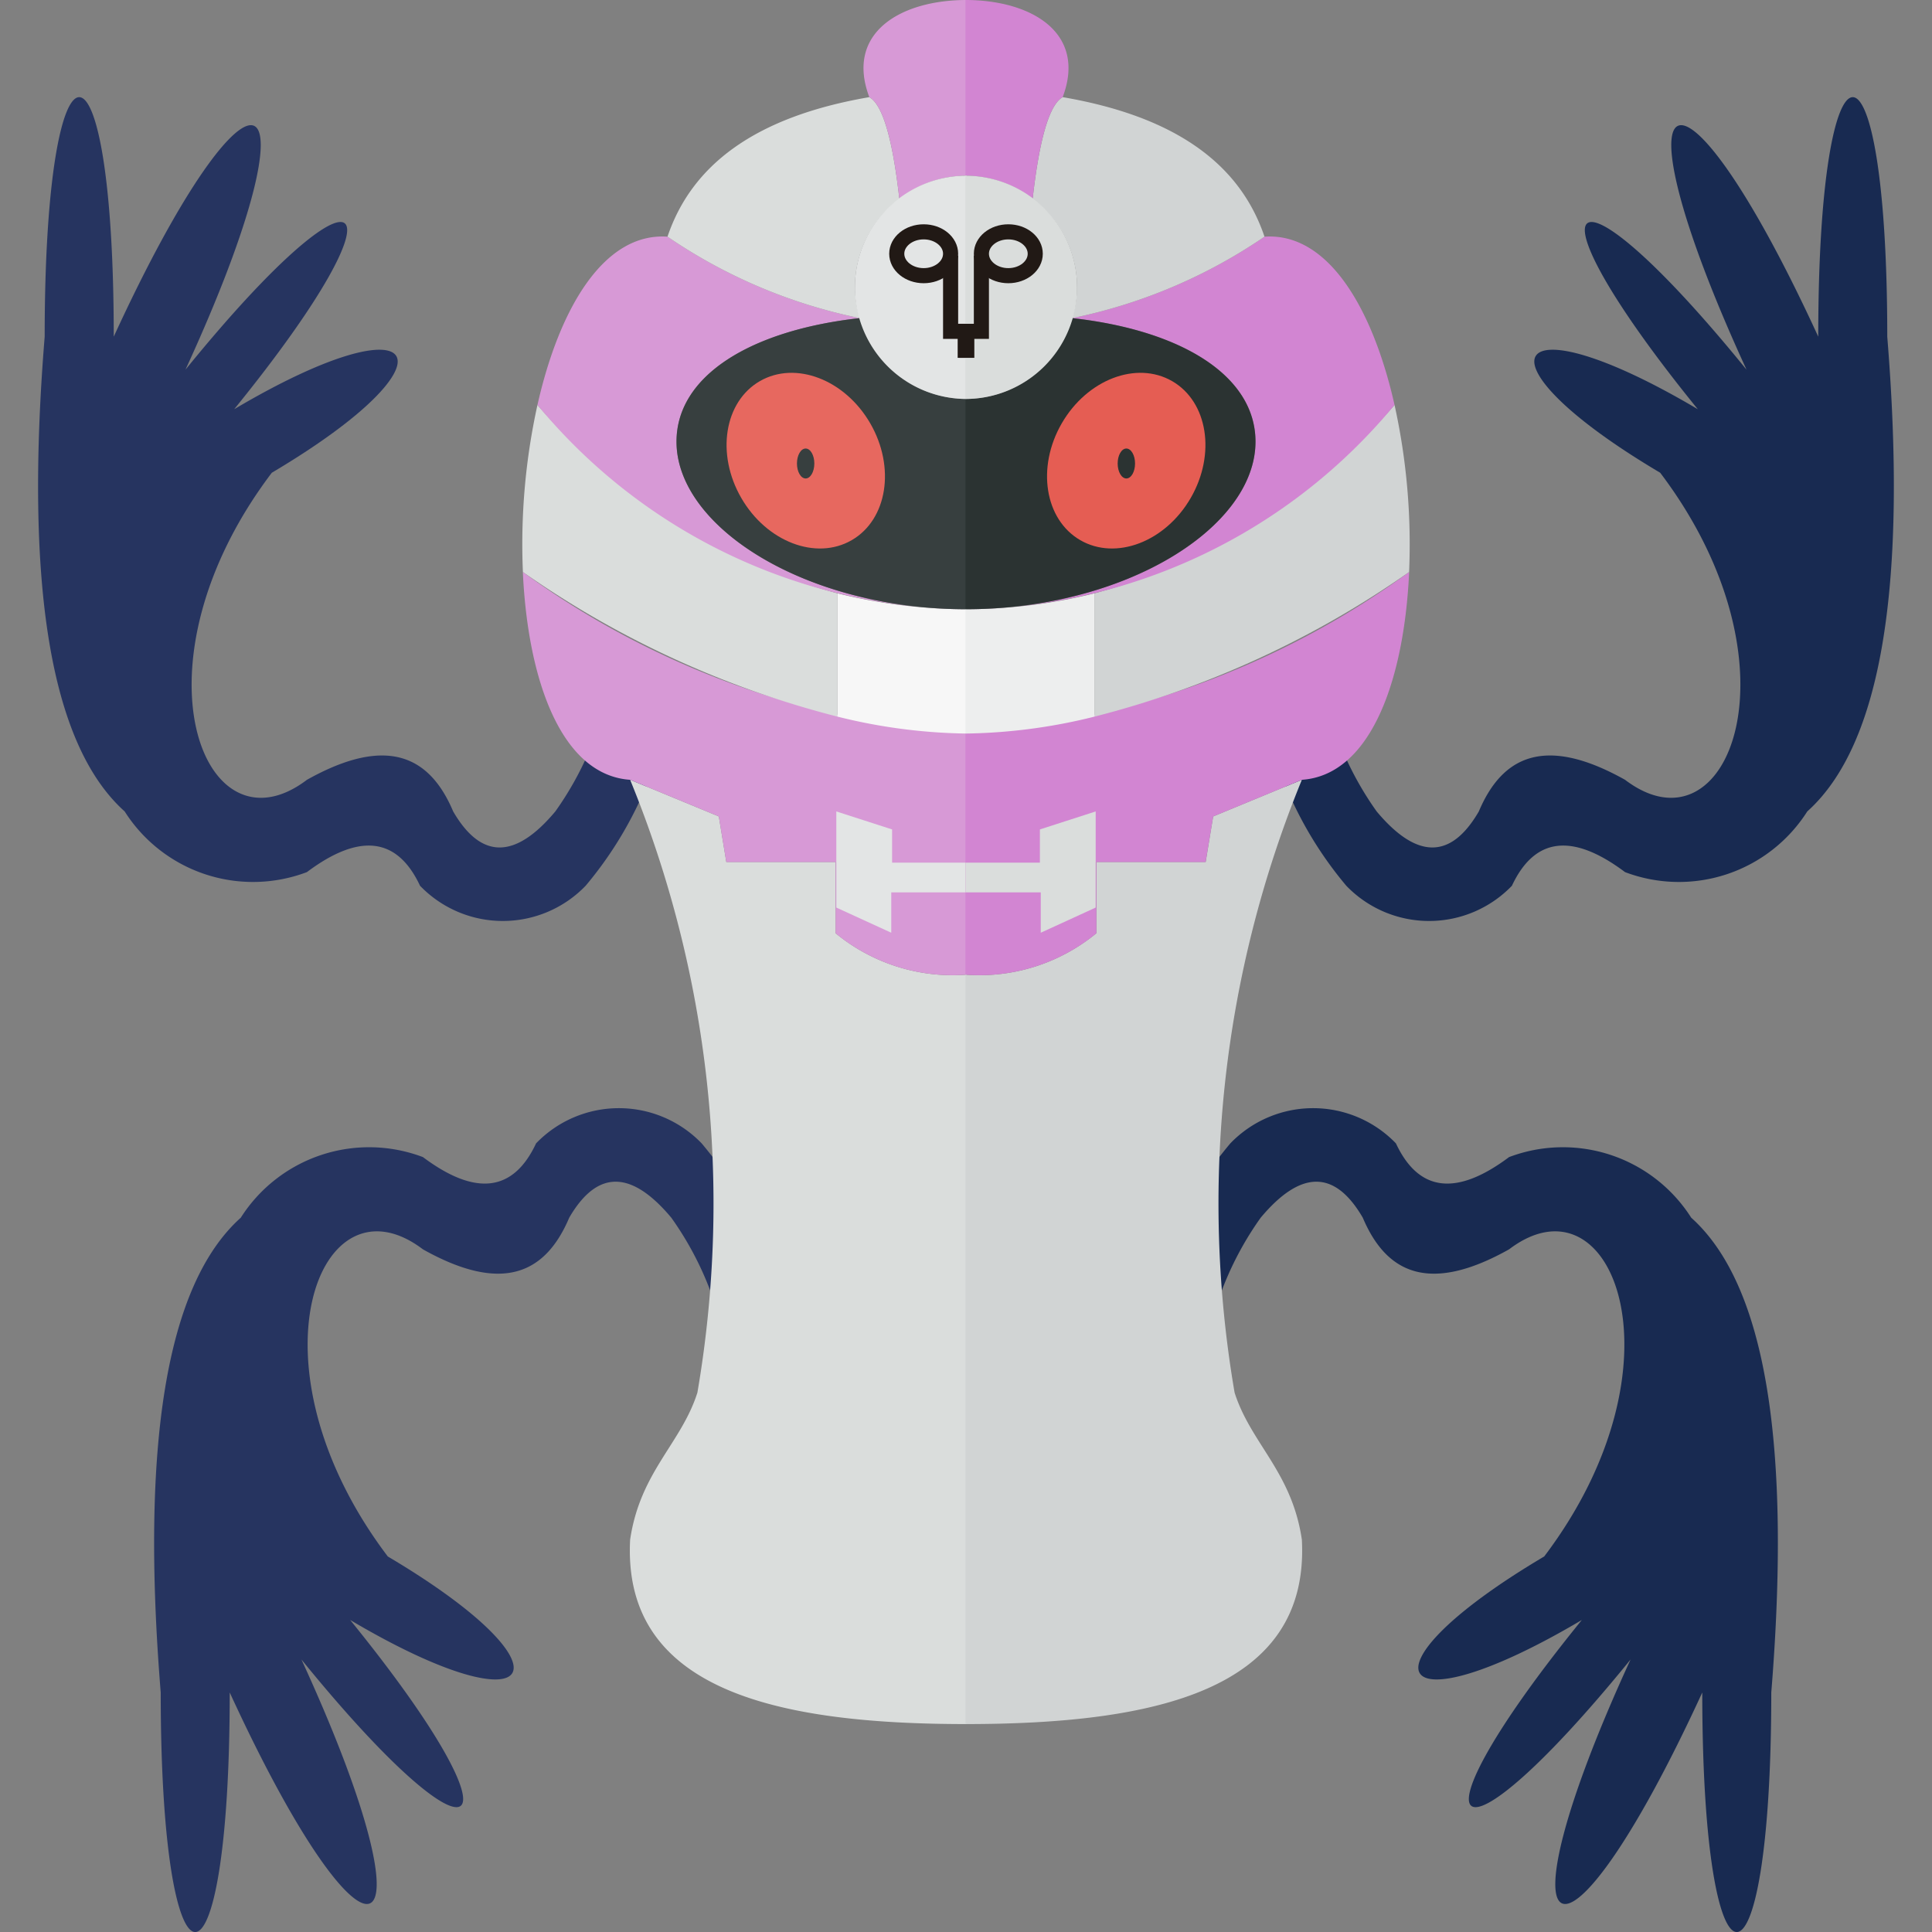 <svg xmlns="http://www.w3.org/2000/svg" viewBox="0 0 32 32"><rect x="0" y="0" width="32" height="32" fill="#808080" stroke="none"/><path d="M11.988 22.138a5.31 5.31 0 00-.869-1.969c-.659-.787-1.224-.803-1.691 0-.388.916-1.095 1.269-2.423.524-1.719-1.306-2.983 1.915-.582 5.087 3.165 1.874 2.542 2.926-.623 1.052 2.979 3.668 2.172 4.323-.807.655 2.307 5.02 1.119 5.566-1.188.546 0 5.29-1.143 5.29-1.143 0-.329-4.059.078-6.745 1.326-7.864a2.519 2.519 0 013.017-1.004c.874.654 1.498.576 1.874-.227a1.904 1.904 0 012.743 0 6.305 6.305 0 011.355 2.803zm-1.922-10.667a5.31 5.31 0 01-.868 1.969c-.659.787-1.225.804-1.692 0-.387-.916-1.094-1.268-2.422-.524-1.719 1.306-2.984-1.914-.582-5.086 3.165-1.875 2.542-2.926-.623-1.052 2.979-3.669 2.172-4.324-.807-.655C5.38 1.103 4.191.556 1.884 5.576 1.884.287.74.287.74 5.576c-.329 4.06.078 6.746 1.325 7.864a2.519 2.519 0 003.018 1.005c.874-.655 1.498-.577 1.874.226a1.904 1.904 0 002.743 0 6.304 6.304 0 001.355-2.802z" fill="#263460"/><path d="M13.84 15.457v-1.18h-1.81l-.124-.754-1.469-.607a18.52 18.52 0 011.114 10.151c-.27.845-.948 1.31-1.114 2.435-.132 2.505 2.455 3.054 5.572 3.054V16.144a3.05 3.05 0 01-2.169-.687z" fill="#dadddc"/><path d="M8.66 9.474c.082 1.8.64 3.364 1.777 3.442l1.469.607.124.755h1.81v1.18a3.05 3.05 0 002.17.686V12.15a14.11 14.11 0 01-7.35-2.676z" fill="#d799d6"/><path d="M8.902 6.707a10.705 10.705 0 00-.241 2.767 15.92 15.92 0 005.208 2.395V9.827a9.992 9.992 0 01-4.967-3.12z" fill="#dadddc"/><path d="M13.869 9.827v2.042a9.26 9.26 0 002.14.281v-2.059a8.94 8.94 0 01-2.14-.264z" fill="#f7f7f7"/><path d="M11.205 7.315c0-1.093 1.23-1.845 3.036-2.046a8.743 8.743 0 01-3.185-1.349C10 3.848 9.262 5.11 8.902 6.707a9.307 9.307 0 007.107 3.384c-2.653 0-4.804-1.355-4.804-2.776z" fill="#d799d6"/><path d="M14.16 4.76a1.84 1.84 0 01.739-1.47l-.004-.006c-.108-.957-.27-1.547-.496-1.675-1.926.33-2.951 1.148-3.343 2.311a8.743 8.743 0 003.185 1.349 1.83 1.83 0 01-.08-.51z" fill="#dadddc"/><path d="M14.24 5.269c-1.805.2-3.035.953-3.035 2.046 0 1.421 2.15 2.776 4.804 2.776V6.608a1.843 1.843 0 01-1.768-1.34z" fill="#373f3f"/><path d="M14.399 1.61c.227.127.388.717.496 1.674l.004.006a1.832 1.832 0 011.11-.38V0c-1.095 0-2.013.545-1.61 1.61z" fill="#d799d6"/><path d="M14.16 4.76a1.849 1.849 0 001.85 1.848V2.91a1.849 1.849 0 00-1.85 1.848z" fill="#e3e5e5"/><ellipse cx="13.346" cy="7.63" rx="1.234" ry="1.521" transform="rotate(-30 13.346 7.63)" fill="#e7685f"/><ellipse cx="13.344" cy="7.677" rx=".144" ry=".248" fill="#373f3f"/><path fill="#e3e5e5" d="M14.776 14.288v-.55l-.924-.298v1.592l.91.417v-.668h1.247v-.493h-1.233z"/><path fill="none" stroke="#211915" stroke-miterlimit="10" stroke-width=".25" d="M15.987 5.927v-.439h-.242V4.234"/><ellipse cx="15.299" cy="4.203" rx=".446" ry=".363" fill="none" stroke="#211915" stroke-miterlimit="10" stroke-width=".25"/><path d="M20.012 22.138a5.31 5.31 0 01.869-1.969c.659-.787 1.224-.803 1.691 0 .388.916 1.095 1.269 2.423.524 1.719-1.306 2.983 1.915.582 5.087-3.165 1.874-2.542 2.926.623 1.052-2.979 3.668-2.172 4.323.807.655-2.307 5.02-1.119 5.566 1.188.546 0 5.29 1.143 5.29 1.143 0 .329-4.059-.078-6.745-1.326-7.864a2.519 2.519 0 00-3.017-1.004c-.874.654-1.498.576-1.874-.227a1.904 1.904 0 00-2.743 0 6.305 6.305 0 00-1.355 2.803zm1.922-10.667a5.31 5.31 0 00.868 1.969c.659.787 1.225.804 1.692 0 .387-.916 1.094-1.268 2.422-.524 1.719 1.306 2.984-1.914.582-5.086-3.165-1.875-2.542-2.926.623-1.052-2.979-3.669-2.172-4.324.807-.655-2.307-5.02-1.119-5.567 1.188-.547 0-5.289 1.143-5.289 1.143 0 .329 4.06-.078 6.746-1.325 7.864a2.519 2.519 0 01-3.018 1.005c-.874-.655-1.498-.577-1.874.226a1.904 1.904 0 01-2.743 0 6.304 6.304 0 01-1.355-2.802z" fill="#182a51"/><path d="M18.16 15.457v-1.18h1.81l.124-.754 1.469-.607a18.52 18.52 0 00-1.114 10.151c.27.845.948 1.31 1.114 2.435.132 2.505-2.455 3.054-5.572 3.054V16.144a3.05 3.05 0 002.169-.687z" fill="#d1d4d4"/><path d="M23.34 9.474c-.082 1.8-.64 3.364-1.777 3.442l-1.469.607-.125.755H18.16v1.18a3.05 3.05 0 01-2.17.686V12.15a14.11 14.11 0 007.35-2.676z" fill="#d285d2"/><path d="M23.098 6.707a10.705 10.705 0 01.241 2.767 15.92 15.92 0 01-5.208 2.395V9.827a9.992 9.992 0 004.967-3.12z" fill="#d1d4d4"/><path d="M18.131 9.827v2.042a9.26 9.26 0 01-2.14.281v-2.059a8.94 8.94 0 002.14-.264z" fill="#edeeee"/><path d="M20.795 7.315c0-1.093-1.23-1.845-3.036-2.046a8.743 8.743 0 003.185-1.349c1.056-.072 1.794 1.19 2.154 2.787a9.307 9.307 0 01-7.107 3.384c2.653 0 4.804-1.355 4.804-2.776z" fill="#d285d2"/><path d="M17.84 4.76a1.84 1.84 0 00-.739-1.47l.004-.006c.108-.957.27-1.547.496-1.675 1.926.33 2.951 1.148 3.343 2.311a8.743 8.743 0 01-3.185 1.349 1.83 1.83 0 00.08-.51z" fill="#d1d4d4"/><path d="M17.76 5.269c1.805.2 3.035.953 3.035 2.046 0 1.421-2.15 2.776-4.804 2.776V6.608a1.843 1.843 0 001.768-1.34z" fill="#2b3332"/><path d="M17.601 1.61c-.227.127-.388.717-.496 1.674l-.004.006a1.832 1.832 0 00-1.11-.38V0c1.095 0 2.013.545 1.61 1.61z" fill="#d285d2"/><path d="M17.84 4.76a1.849 1.849 0 01-1.85 1.848V2.91a1.849 1.849 0 011.85 1.848z" fill="#dadddc"/><ellipse cx="18.654" cy="7.63" rx="1.521" ry="1.234" transform="rotate(-60 18.654 7.63)" fill="#e55d53"/><ellipse cx="18.656" cy="7.677" rx=".144" ry=".248" fill="#2b3332"/><path fill="#dadddc" d="M17.224 14.288v-.55l.924-.298v1.592l-.91.417v-.668h-1.247v-.493h1.233z"/><path fill="none" stroke="#211915" stroke-miterlimit="10" stroke-width=".25" d="M16.013 5.927v-.439h.242V4.234"/><ellipse cx="16.701" cy="4.203" rx=".446" ry=".363" fill="none" stroke="#211915" stroke-miterlimit="10" stroke-width=".25"/></svg>